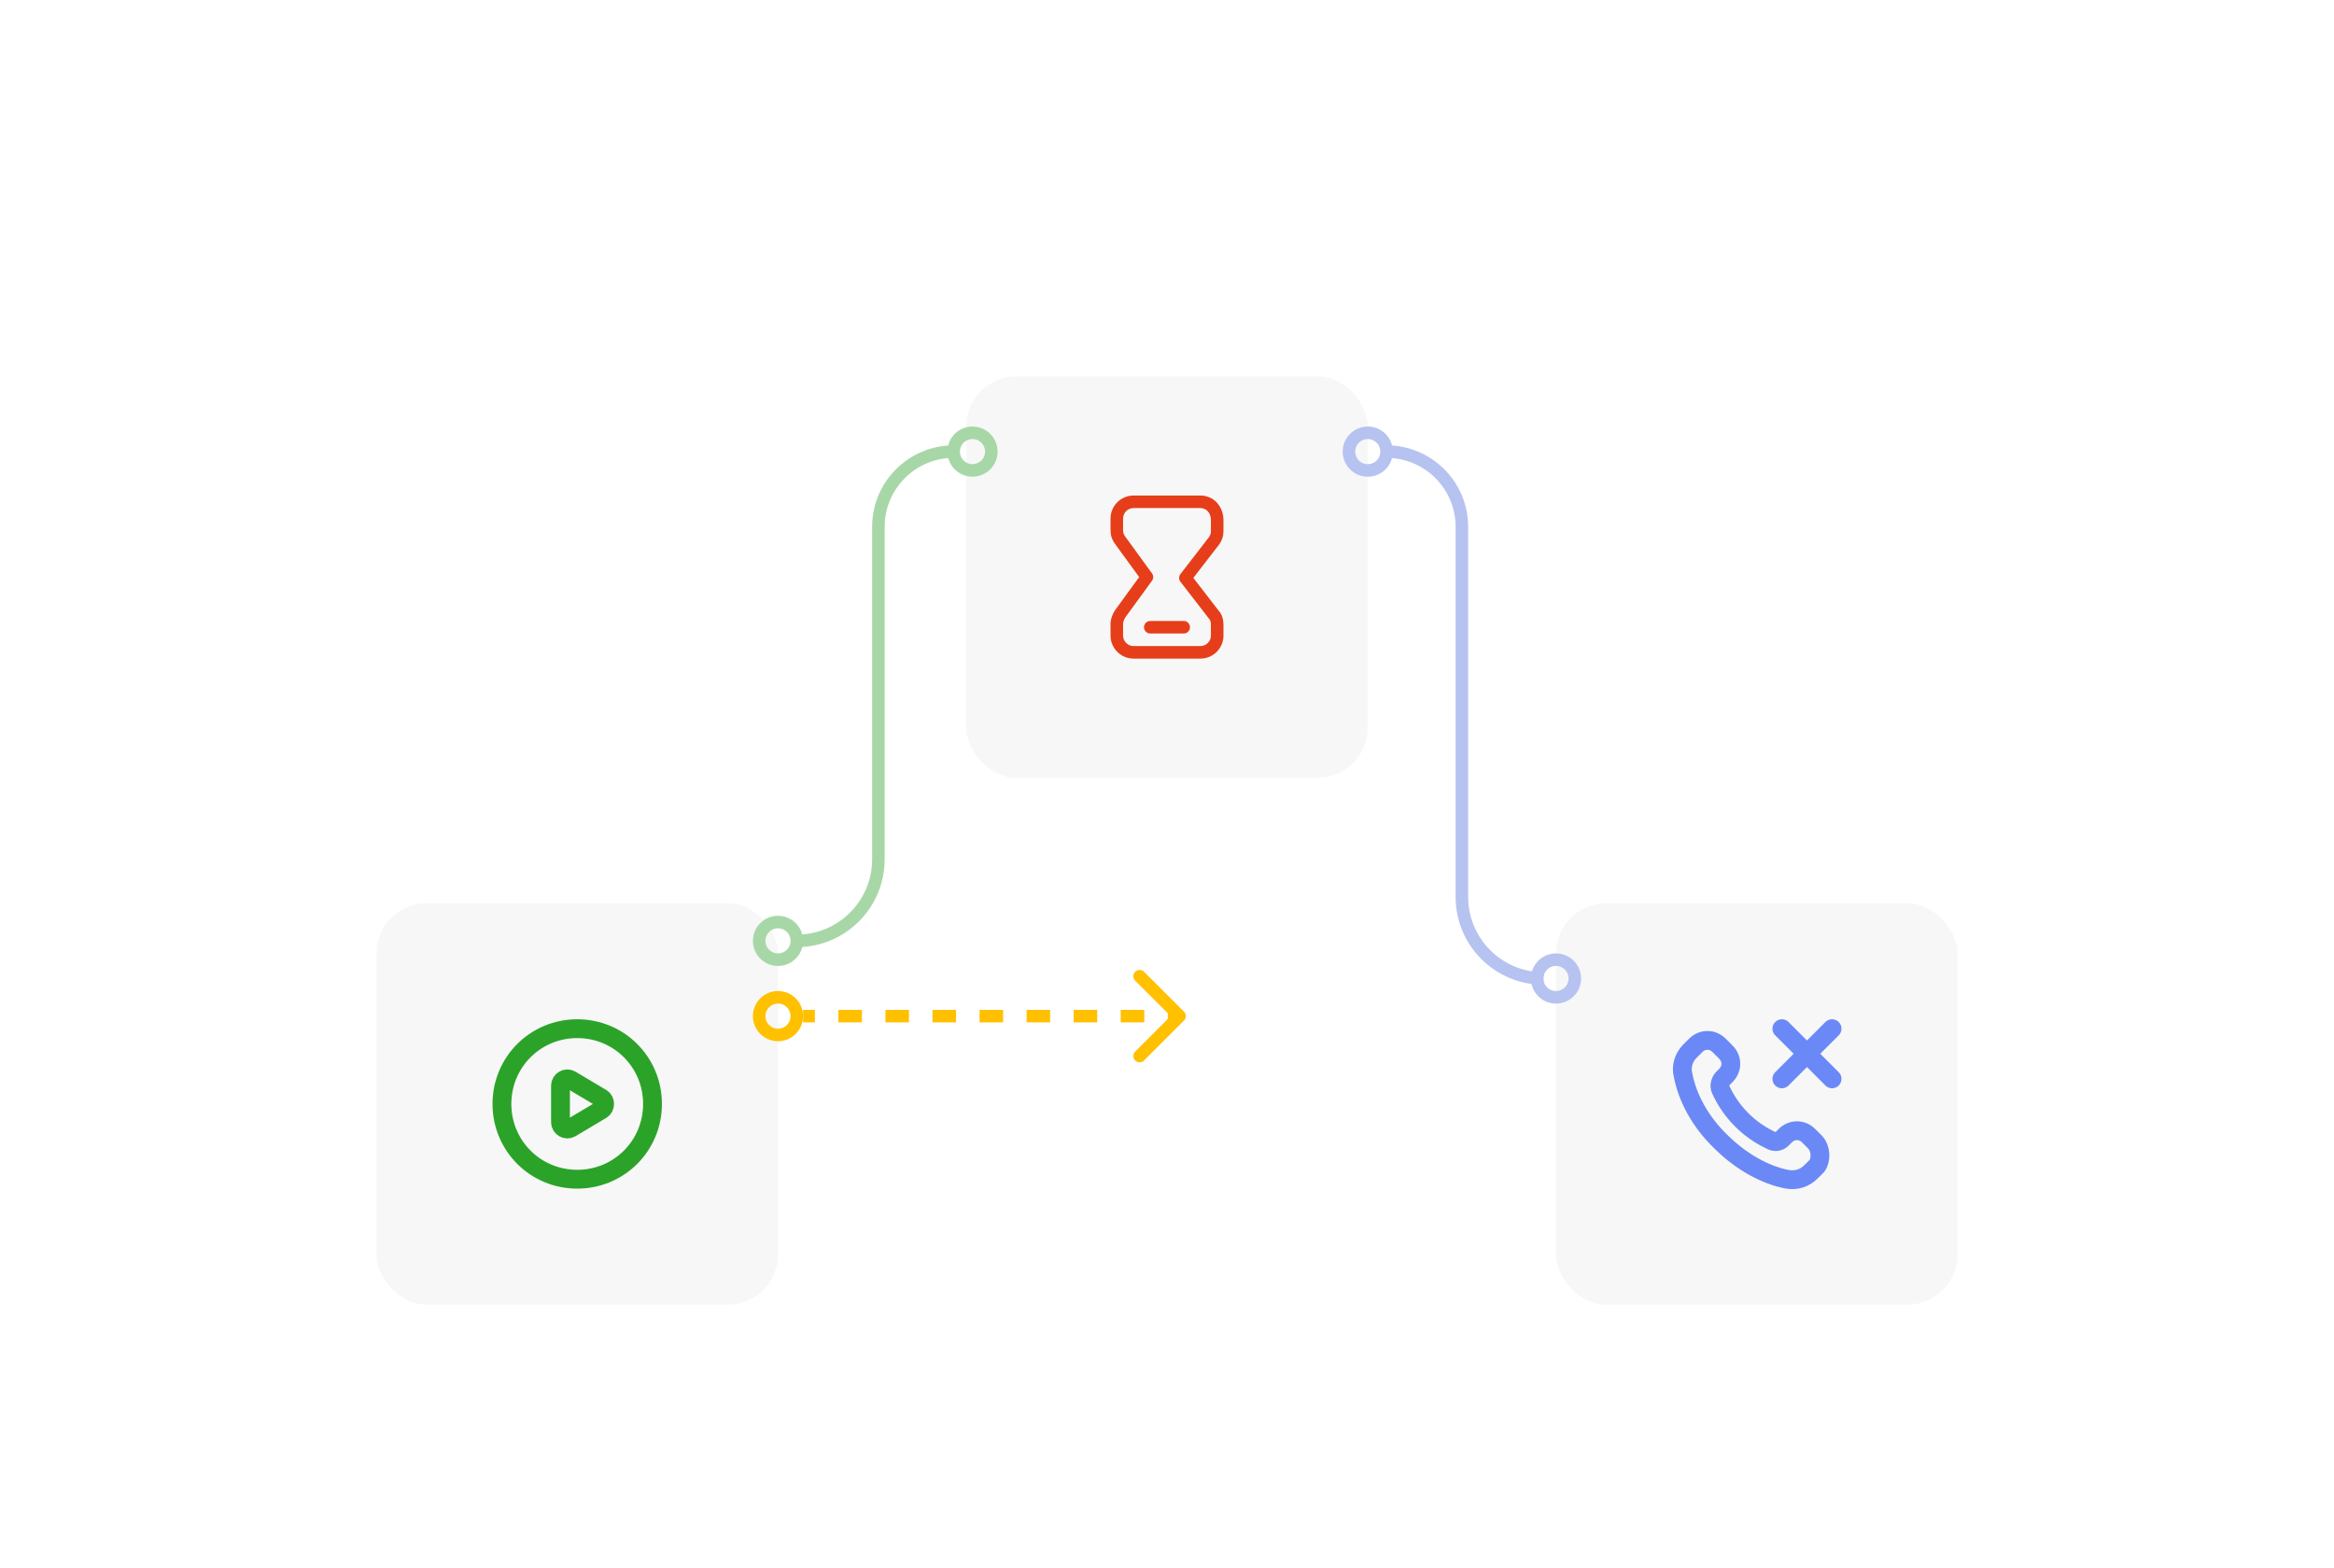 <svg width="186" height="125" viewBox="0 0 186 125" fill="none" xmlns="http://www.w3.org/2000/svg">
<g filter="url(#filter0_dii_337:8065)">
<rect x="30" y="62" width="32" height="32" rx="4" fill="#F7F7F7"/>
<path fill-rule="evenodd" clip-rule="evenodd" d="M52 78V78C52 81.333 49.333 84 46 84V84C42.667 84 40 81.333 40 78V78C40 74.667 42.667 72 46 72V72C49.333 72 52 74.667 52 78Z" stroke="#2BA329" stroke-width="1.5" stroke-linecap="round" stroke-linejoin="round"/>
<path fill-rule="evenodd" clip-rule="evenodd" d="M45.467 76.067L47.933 77.533C48.267 77.733 48.267 78.267 47.933 78.467L45.467 79.933C45.133 80.133 44.667 79.867 44.667 79.467V76.533C44.667 76.133 45.133 75.867 45.467 76.067Z" stroke="#2BA329" stroke-width="1.5" stroke-linecap="round" stroke-linejoin="round"/>
</g>
<g filter="url(#filter1_dii_337:8065)">
<rect x="77" y="20" width="32" height="32" rx="4" fill="#F7F7F7"/>
<path fill-rule="evenodd" clip-rule="evenodd" d="M91.167 40C91.167 39.724 91.391 39.5 91.667 39.5H94.333C94.609 39.5 94.833 39.724 94.833 40C94.833 40.276 94.609 40.5 94.333 40.5H91.667C91.391 40.5 91.167 40.276 91.167 40Z" fill="#E63E1A"/>
<path fill-rule="evenodd" clip-rule="evenodd" d="M88.5 31.333C88.5 30.324 89.324 29.5 90.333 29.5H95.667C96.707 29.5 97.5 30.356 97.5 31.467V32.333C97.5 32.695 97.406 33.07 97.133 33.433L97.129 33.439L95.099 36.067L97.112 38.673C97.432 39.013 97.5 39.495 97.5 39.8V40.667C97.5 41.676 96.676 42.5 95.667 42.5H90.333C89.324 42.5 88.5 41.676 88.5 40.667V39.733C88.5 39.339 88.681 38.91 88.851 38.656C88.854 38.65 88.858 38.645 88.862 38.639L90.782 36L88.864 33.364C88.594 33.001 88.5 32.627 88.5 32.267V31.333ZM90.333 30.5C89.876 30.5 89.5 30.876 89.5 31.333V32.267C89.5 32.439 89.539 32.597 89.667 32.767L89.671 32.773L91.804 35.706C91.932 35.881 91.932 36.119 91.804 36.294L89.678 39.218C89.582 39.365 89.5 39.597 89.5 39.733V40.667C89.5 41.124 89.876 41.5 90.333 41.5H95.667C96.124 41.5 96.5 41.124 96.5 40.667V39.8C96.5 39.579 96.439 39.413 96.38 39.354C96.365 39.339 96.351 39.322 96.338 39.306L94.071 36.372C93.932 36.192 93.932 35.941 94.071 35.761L96.335 32.831C96.461 32.662 96.5 32.505 96.5 32.333V31.467C96.5 30.844 96.093 30.5 95.667 30.5H90.333Z" fill="#E63E1A"/>
</g>
<g filter="url(#filter2_dii_337:8065)">
<rect x="124" y="62" width="32" height="32" rx="4" fill="#F7F7F7"/>
<path fill-rule="evenodd" clip-rule="evenodd" d="M144.667 81.067L144.133 80.533C143.6 80 142.8 80 142.267 80.533L142 80.8C141.8 81 141.467 81.067 141.2 80.933C140.333 80.533 139.533 80 138.8 79.267C138.067 78.533 137.533 77.733 137.133 76.867C137 76.6 137.067 76.267 137.267 76L137.533 75.733C138.067 75.2 138.067 74.4 137.533 73.867L137 73.333C136.467 72.8 135.667 72.8 135.133 73.333L134.667 73.8C134.2 74.267 133.933 75 134.133 75.733C134.467 77.467 135.467 79.4 137.133 81C138.733 82.6 140.667 83.667 142.4 84C143.133 84.133 143.8 83.933 144.333 83.4L144.8 82.933C145.133 82.467 145.133 81.6 144.667 81.067Z" stroke="#6B89F6" stroke-width="1.5" stroke-linecap="round" stroke-linejoin="round"/>
<path d="M146 72L142 76" stroke="#6B89F6" stroke-width="1.5" stroke-linecap="round" stroke-linejoin="round"/>
<path d="M146 76L142 72" stroke="#6B89F6" stroke-width="1.5" stroke-linecap="round" stroke-linejoin="round"/>
</g>
<circle cx="77.5" cy="36" r="1.5" stroke="#A8D7A7"/>
<circle r="1.5" transform="matrix(-1 0 0 1 109 36)" stroke="#B6C3F0"/>
<circle cx="62" cy="75" r="1.5" stroke="#A8D7A7"/>
<circle r="1.5" transform="matrix(-1 0 0 1 124 78)" stroke="#B6C3F0"/>
<circle cx="62" cy="81" r="1.5" transform="rotate(-180 62 81)" stroke="#FFC000"/>
<path d="M94.354 81.354C94.549 81.158 94.549 80.842 94.354 80.646L91.172 77.465C90.976 77.269 90.66 77.269 90.465 77.465C90.269 77.66 90.269 77.976 90.465 78.172L93.293 81L90.465 83.828C90.269 84.024 90.269 84.34 90.465 84.535C90.66 84.731 90.976 84.731 91.172 84.535L94.354 81.354ZM64 81.5L64.938 81.5L64.938 80.5L64 80.5L64 81.5ZM66.812 81.5L68.688 81.5L68.688 80.5L66.812 80.5L66.812 81.5ZM70.562 81.5L72.438 81.5L72.438 80.5L70.562 80.5L70.562 81.5ZM74.312 81.5L76.188 81.5L76.188 80.5L74.312 80.5L74.312 81.5ZM78.062 81.5L79.938 81.5L79.938 80.5L78.062 80.5L78.062 81.5ZM81.812 81.5L83.688 81.5L83.688 80.5L81.812 80.5L81.812 81.5ZM85.562 81.5L87.438 81.5L87.438 80.5L85.562 80.5L85.562 81.5ZM89.312 81.5L91.188 81.5L91.188 80.5L89.312 80.5L89.312 81.5ZM93.062 81.5L94 81.5L94 80.5L93.062 80.5L93.062 81.5Z" fill="#FFC000"/>
<path d="M76 36V36C72.686 36 70 38.686 70 42V68.5C70 72.09 67.09 75 63.5 75V75" stroke="#A8D7A7"/>
<path d="M110.5 36V36C113.814 36 116.5 38.686 116.5 42V71.5C116.5 75.09 119.41 78 123 78V78" stroke="#B6C3F0"/>
<defs>
<filter id="filter0_dii_337:8065" x="0" y="42" width="92" height="92" filterUnits="userSpaceOnUse" color-interpolation-filters="sRGB">
<feFlood flood-opacity="0" result="BackgroundImageFix"/>
<feColorMatrix in="SourceAlpha" type="matrix" values="0 0 0 0 0 0 0 0 0 0 0 0 0 0 0 0 0 0 127 0" result="hardAlpha"/>
<feOffset dy="10"/>
<feGaussianBlur stdDeviation="15"/>
<feColorMatrix type="matrix" values="0 0 0 0 0.447 0 0 0 0 0.461 0 0 0 0 0.537 0 0 0 0.1 0"/>
<feBlend mode="normal" in2="BackgroundImageFix" result="effect1_dropShadow_337:8065"/>
<feBlend mode="normal" in="SourceGraphic" in2="effect1_dropShadow_337:8065" result="shape"/>
<feColorMatrix in="SourceAlpha" type="matrix" values="0 0 0 0 0 0 0 0 0 0 0 0 0 0 0 0 0 0 127 0" result="hardAlpha"/>
<feOffset dx="-1" dy="-1"/>
<feGaussianBlur stdDeviation="1"/>
<feComposite in2="hardAlpha" operator="arithmetic" k2="-1" k3="1"/>
<feColorMatrix type="matrix" values="0 0 0 0 0.4 0 0 0 0 0.4 0 0 0 0 0.4 0 0 0 0.1 0"/>
<feBlend mode="normal" in2="shape" result="effect2_innerShadow_337:8065"/>
<feColorMatrix in="SourceAlpha" type="matrix" values="0 0 0 0 0 0 0 0 0 0 0 0 0 0 0 0 0 0 127 0" result="hardAlpha"/>
<feOffset dx="1" dy="1"/>
<feGaussianBlur stdDeviation="1"/>
<feComposite in2="hardAlpha" operator="arithmetic" k2="-1" k3="1"/>
<feColorMatrix type="matrix" values="0 0 0 0 1 0 0 0 0 1 0 0 0 0 1 0 0 0 0.8 0"/>
<feBlend mode="normal" in2="effect2_innerShadow_337:8065" result="effect3_innerShadow_337:8065"/>
</filter>
<filter id="filter1_dii_337:8065" x="47" y="0" width="92" height="92" filterUnits="userSpaceOnUse" color-interpolation-filters="sRGB">
<feFlood flood-opacity="0" result="BackgroundImageFix"/>
<feColorMatrix in="SourceAlpha" type="matrix" values="0 0 0 0 0 0 0 0 0 0 0 0 0 0 0 0 0 0 127 0" result="hardAlpha"/>
<feOffset dy="10"/>
<feGaussianBlur stdDeviation="15"/>
<feColorMatrix type="matrix" values="0 0 0 0 0.447 0 0 0 0 0.461 0 0 0 0 0.537 0 0 0 0.1 0"/>
<feBlend mode="normal" in2="BackgroundImageFix" result="effect1_dropShadow_337:8065"/>
<feBlend mode="normal" in="SourceGraphic" in2="effect1_dropShadow_337:8065" result="shape"/>
<feColorMatrix in="SourceAlpha" type="matrix" values="0 0 0 0 0 0 0 0 0 0 0 0 0 0 0 0 0 0 127 0" result="hardAlpha"/>
<feOffset dx="-1" dy="-1"/>
<feGaussianBlur stdDeviation="1"/>
<feComposite in2="hardAlpha" operator="arithmetic" k2="-1" k3="1"/>
<feColorMatrix type="matrix" values="0 0 0 0 0.4 0 0 0 0 0.4 0 0 0 0 0.4 0 0 0 0.1 0"/>
<feBlend mode="normal" in2="shape" result="effect2_innerShadow_337:8065"/>
<feColorMatrix in="SourceAlpha" type="matrix" values="0 0 0 0 0 0 0 0 0 0 0 0 0 0 0 0 0 0 127 0" result="hardAlpha"/>
<feOffset dx="1" dy="1"/>
<feGaussianBlur stdDeviation="1"/>
<feComposite in2="hardAlpha" operator="arithmetic" k2="-1" k3="1"/>
<feColorMatrix type="matrix" values="0 0 0 0 1 0 0 0 0 1 0 0 0 0 1 0 0 0 0.8 0"/>
<feBlend mode="normal" in2="effect2_innerShadow_337:8065" result="effect3_innerShadow_337:8065"/>
</filter>
<filter id="filter2_dii_337:8065" x="94" y="42" width="92" height="92" filterUnits="userSpaceOnUse" color-interpolation-filters="sRGB">
<feFlood flood-opacity="0" result="BackgroundImageFix"/>
<feColorMatrix in="SourceAlpha" type="matrix" values="0 0 0 0 0 0 0 0 0 0 0 0 0 0 0 0 0 0 127 0" result="hardAlpha"/>
<feOffset dy="10"/>
<feGaussianBlur stdDeviation="15"/>
<feColorMatrix type="matrix" values="0 0 0 0 0.447 0 0 0 0 0.461 0 0 0 0 0.537 0 0 0 0.1 0"/>
<feBlend mode="normal" in2="BackgroundImageFix" result="effect1_dropShadow_337:8065"/>
<feBlend mode="normal" in="SourceGraphic" in2="effect1_dropShadow_337:8065" result="shape"/>
<feColorMatrix in="SourceAlpha" type="matrix" values="0 0 0 0 0 0 0 0 0 0 0 0 0 0 0 0 0 0 127 0" result="hardAlpha"/>
<feOffset dx="-1" dy="-1"/>
<feGaussianBlur stdDeviation="1"/>
<feComposite in2="hardAlpha" operator="arithmetic" k2="-1" k3="1"/>
<feColorMatrix type="matrix" values="0 0 0 0 0.4 0 0 0 0 0.4 0 0 0 0 0.4 0 0 0 0.1 0"/>
<feBlend mode="normal" in2="shape" result="effect2_innerShadow_337:8065"/>
<feColorMatrix in="SourceAlpha" type="matrix" values="0 0 0 0 0 0 0 0 0 0 0 0 0 0 0 0 0 0 127 0" result="hardAlpha"/>
<feOffset dx="1" dy="1"/>
<feGaussianBlur stdDeviation="1"/>
<feComposite in2="hardAlpha" operator="arithmetic" k2="-1" k3="1"/>
<feColorMatrix type="matrix" values="0 0 0 0 1 0 0 0 0 1 0 0 0 0 1 0 0 0 0.8 0"/>
<feBlend mode="normal" in2="effect2_innerShadow_337:8065" result="effect3_innerShadow_337:8065"/>
</filter>
</defs>
</svg>
